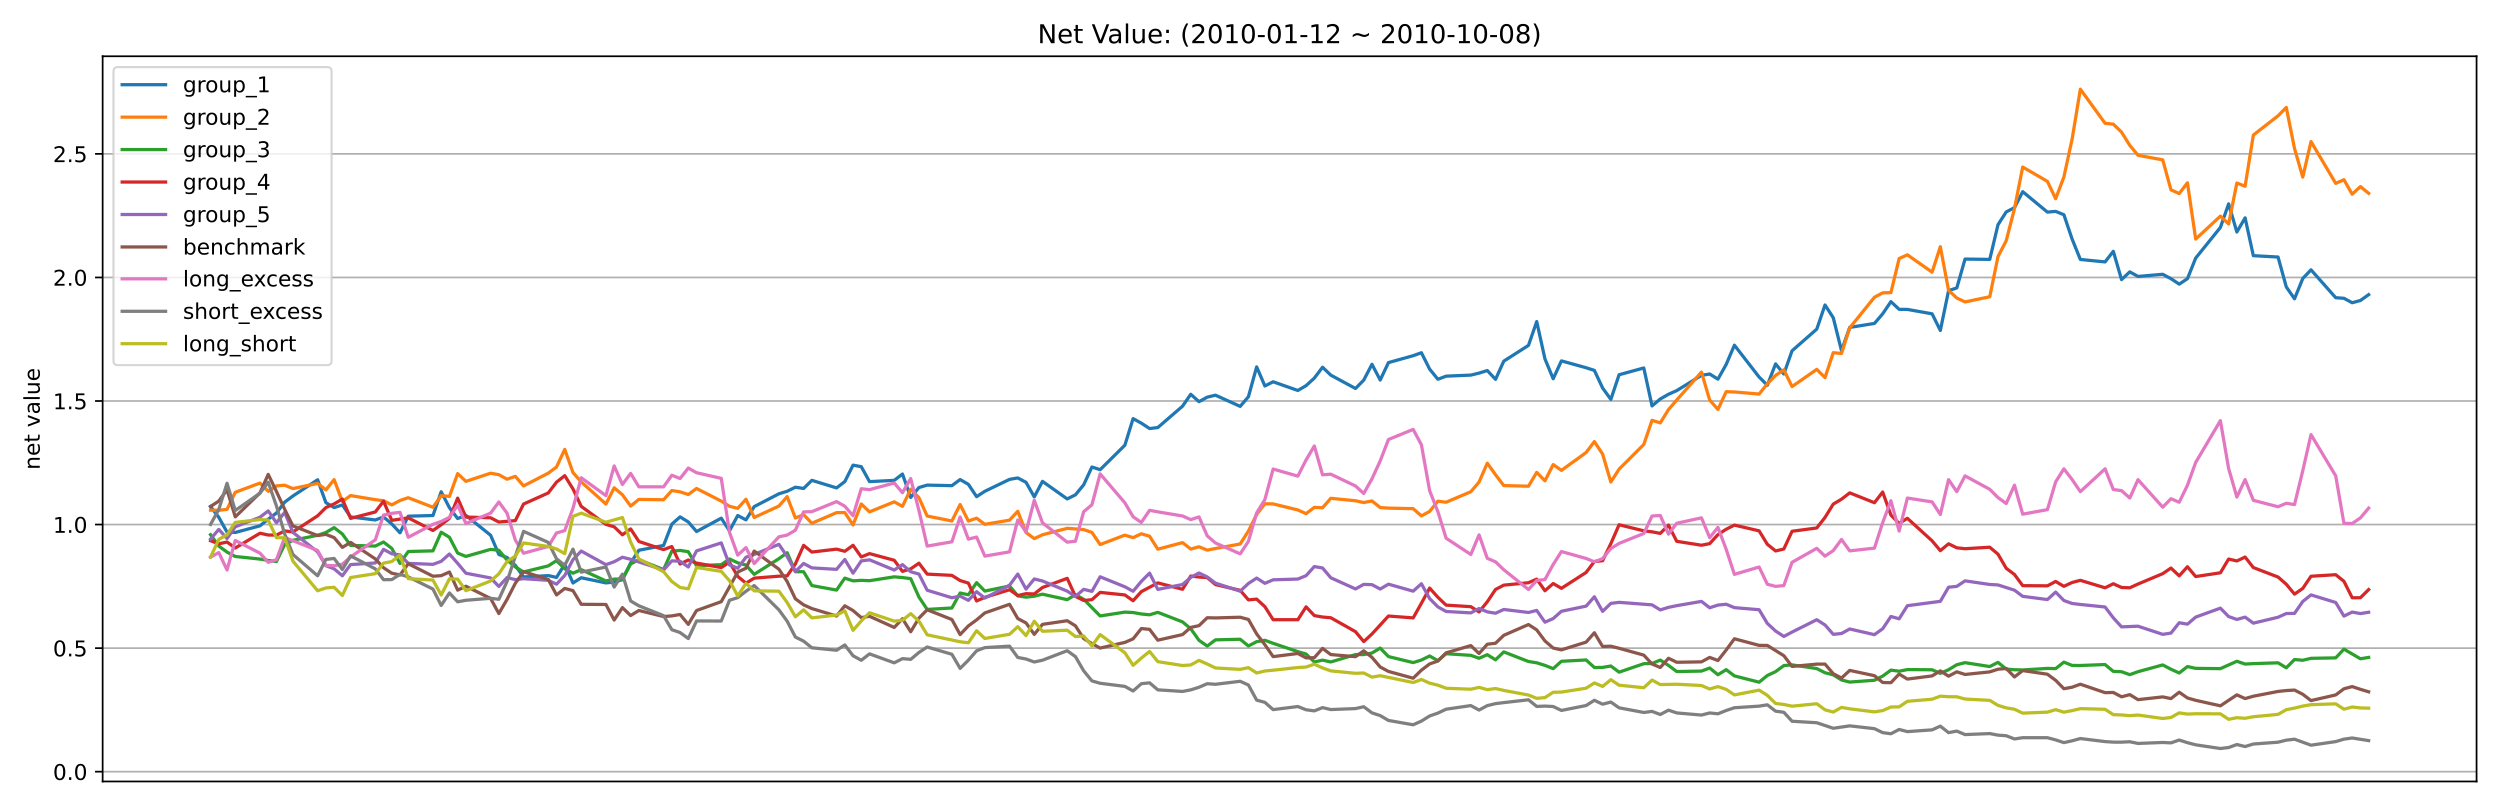 <?xml version="1.0" encoding="utf-8" standalone="no"?>
<!DOCTYPE svg PUBLIC "-//W3C//DTD SVG 1.1//EN"
  "http://www.w3.org/Graphics/SVG/1.1/DTD/svg11.dtd">
<!-- Created with matplotlib (https://matplotlib.org/) -->
<svg height="374.4pt" version="1.1" viewBox="0 0 1152 374.4" width="1152pt" xmlns="http://www.w3.org/2000/svg" xmlns:xlink="http://www.w3.org/1999/xlink">
 <defs>
  <style type="text/css">*{stroke-linecap:butt;stroke-linejoin:round;}</style>
 </defs>
 <g id="figure_1">
  <g id="patch_1">
   <path d="M 0 374.4 
L 1152 374.4 
L 1152 0 
L 0 0 
z
" style="fill:#ffffff;"/>
  </g>
  <g id="axes_1">
   <g id="patch_2">
    <path d="M 47.3 360.1 
L 1141.2 360.1 
L 1141.2 25.92 
L 47.3 25.92 
z
" style="fill:#ffffff;"/>
   </g>
   <g id="matplotlib.axis_1"/>
   <g id="matplotlib.axis_2">
    <g id="ytick_1">
     <g id="line2d_1">
      <path clip-path="url(#p9330bba699)" d="M 47.3 355.595 
L 1141.2 355.595 
" style="fill:none;stroke:#b0b0b0;stroke-linecap:square;stroke-width:0.8;"/>
     </g>
     <g id="line2d_2">
      <defs>
       <path d="M 0 0 
L -3.5 0 
" id="m2b6f036a94" style="stroke:#000000;stroke-width:0.8;"/>
      </defs>
      <g>
       <use style="stroke:#000000;stroke-width:0.8;" x="47.3" xlink:href="#m2b6f036a94" y="355.595"/>
      </g>
     </g>
     <g id="text_1">
      <!-- 0.0 -->
      <g transform="translate(24.397 359.394)scale(0.1 -0.1)">
       <defs>
        <path d="M 31.781 66.406 
Q 24.172 66.406 20.328 58.906 
Q 16.5 51.422 16.5 36.375 
Q 16.5 21.391 20.328 13.891 
Q 24.172 6.391 31.781 6.391 
Q 39.453 6.391 43.281 13.891 
Q 47.125 21.391 47.125 36.375 
Q 47.125 51.422 43.281 58.906 
Q 39.453 66.406 31.781 66.406 
z
M 31.781 74.219 
Q 44.047 74.219 50.516 64.516 
Q 56.984 54.828 56.984 36.375 
Q 56.984 17.969 50.516 8.266 
Q 44.047 -1.422 31.781 -1.422 
Q 19.531 -1.422 13.062 8.266 
Q 6.594 17.969 6.594 36.375 
Q 6.594 54.828 13.062 64.516 
Q 19.531 74.219 31.781 74.219 
z
" id="DejaVuSans-48"/>
        <path d="M 10.688 12.406 
L 21 12.406 
L 21 0 
L 10.688 0 
z
" id="DejaVuSans-46"/>
       </defs>
       <use xlink:href="#DejaVuSans-48"/>
       <use x="63.623" xlink:href="#DejaVuSans-46"/>
       <use x="95.41" xlink:href="#DejaVuSans-48"/>
      </g>
     </g>
    </g>
    <g id="ytick_2">
     <g id="line2d_3">
      <path clip-path="url(#p9330bba699)" d="M 47.3 298.657 
L 1141.2 298.657 
" style="fill:none;stroke:#b0b0b0;stroke-linecap:square;stroke-width:0.8;"/>
     </g>
     <g id="line2d_4">
      <g>
       <use style="stroke:#000000;stroke-width:0.8;" x="47.3" xlink:href="#m2b6f036a94" y="298.657"/>
      </g>
     </g>
     <g id="text_2">
      <!-- 0.5 -->
      <g transform="translate(24.397 302.456)scale(0.1 -0.1)">
       <defs>
        <path d="M 10.797 72.906 
L 49.516 72.906 
L 49.516 64.594 
L 19.828 64.594 
L 19.828 46.734 
Q 21.969 47.469 24.109 47.828 
Q 26.266 48.188 28.422 48.188 
Q 40.625 48.188 47.75 41.5 
Q 54.891 34.812 54.891 23.391 
Q 54.891 11.625 47.562 5.094 
Q 40.234 -1.422 26.906 -1.422 
Q 22.312 -1.422 17.547 -0.641 
Q 12.797 0.141 7.719 1.703 
L 7.719 11.625 
Q 12.109 9.234 16.797 8.062 
Q 21.484 6.891 26.703 6.891 
Q 35.156 6.891 40.078 11.328 
Q 45.016 15.766 45.016 23.391 
Q 45.016 31 40.078 35.438 
Q 35.156 39.891 26.703 39.891 
Q 22.75 39.891 18.812 39.016 
Q 14.891 38.141 10.797 36.281 
z
" id="DejaVuSans-53"/>
       </defs>
       <use xlink:href="#DejaVuSans-48"/>
       <use x="63.623" xlink:href="#DejaVuSans-46"/>
       <use x="95.41" xlink:href="#DejaVuSans-53"/>
      </g>
     </g>
    </g>
    <g id="ytick_3">
     <g id="line2d_5">
      <path clip-path="url(#p9330bba699)" d="M 47.3 241.719 
L 1141.2 241.719 
" style="fill:none;stroke:#b0b0b0;stroke-linecap:square;stroke-width:0.8;"/>
     </g>
     <g id="line2d_6">
      <g>
       <use style="stroke:#000000;stroke-width:0.8;" x="47.3" xlink:href="#m2b6f036a94" y="241.719"/>
      </g>
     </g>
     <g id="text_3">
      <!-- 1.0 -->
      <g transform="translate(24.397 245.519)scale(0.1 -0.1)">
       <defs>
        <path d="M 12.406 8.297 
L 28.516 8.297 
L 28.516 63.922 
L 10.984 60.406 
L 10.984 69.391 
L 28.422 72.906 
L 38.281 72.906 
L 38.281 8.297 
L 54.391 8.297 
L 54.391 0 
L 12.406 0 
z
" id="DejaVuSans-49"/>
       </defs>
       <use xlink:href="#DejaVuSans-49"/>
       <use x="63.623" xlink:href="#DejaVuSans-46"/>
       <use x="95.41" xlink:href="#DejaVuSans-48"/>
      </g>
     </g>
    </g>
    <g id="ytick_4">
     <g id="line2d_7">
      <path clip-path="url(#p9330bba699)" d="M 47.3 184.782 
L 1141.2 184.782 
" style="fill:none;stroke:#b0b0b0;stroke-linecap:square;stroke-width:0.8;"/>
     </g>
     <g id="line2d_8">
      <g>
       <use style="stroke:#000000;stroke-width:0.8;" x="47.3" xlink:href="#m2b6f036a94" y="184.782"/>
      </g>
     </g>
     <g id="text_4">
      <!-- 1.5 -->
      <g transform="translate(24.397 188.581)scale(0.1 -0.1)">
       <use xlink:href="#DejaVuSans-49"/>
       <use x="63.623" xlink:href="#DejaVuSans-46"/>
       <use x="95.41" xlink:href="#DejaVuSans-53"/>
      </g>
     </g>
    </g>
    <g id="ytick_5">
     <g id="line2d_9">
      <path clip-path="url(#p9330bba699)" d="M 47.3 127.844 
L 1141.2 127.844 
" style="fill:none;stroke:#b0b0b0;stroke-linecap:square;stroke-width:0.8;"/>
     </g>
     <g id="line2d_10">
      <g>
       <use style="stroke:#000000;stroke-width:0.8;" x="47.3" xlink:href="#m2b6f036a94" y="127.844"/>
      </g>
     </g>
     <g id="text_5">
      <!-- 2.0 -->
      <g transform="translate(24.397 131.643)scale(0.1 -0.1)">
       <defs>
        <path d="M 19.188 8.297 
L 53.609 8.297 
L 53.609 0 
L 7.328 0 
L 7.328 8.297 
Q 12.938 14.109 22.625 23.891 
Q 32.328 33.688 34.812 36.531 
Q 39.547 41.844 41.422 45.531 
Q 43.312 49.219 43.312 52.781 
Q 43.312 58.594 39.234 62.25 
Q 35.156 65.922 28.609 65.922 
Q 23.969 65.922 18.812 64.312 
Q 13.672 62.703 7.812 59.422 
L 7.812 69.391 
Q 13.766 71.781 18.938 73 
Q 24.125 74.219 28.422 74.219 
Q 39.75 74.219 46.484 68.547 
Q 53.219 62.891 53.219 53.422 
Q 53.219 48.922 51.531 44.891 
Q 49.859 40.875 45.406 35.406 
Q 44.188 33.984 37.641 27.219 
Q 31.109 20.453 19.188 8.297 
z
" id="DejaVuSans-50"/>
       </defs>
       <use xlink:href="#DejaVuSans-50"/>
       <use x="63.623" xlink:href="#DejaVuSans-46"/>
       <use x="95.41" xlink:href="#DejaVuSans-48"/>
      </g>
     </g>
    </g>
    <g id="ytick_6">
     <g id="line2d_11">
      <path clip-path="url(#p9330bba699)" d="M 47.3 70.906 
L 1141.2 70.906 
" style="fill:none;stroke:#b0b0b0;stroke-linecap:square;stroke-width:0.8;"/>
     </g>
     <g id="line2d_12">
      <g>
       <use style="stroke:#000000;stroke-width:0.8;" x="47.3" xlink:href="#m2b6f036a94" y="70.906"/>
      </g>
     </g>
     <g id="text_6">
      <!-- 2.5 -->
      <g transform="translate(24.397 74.705)scale(0.1 -0.1)">
       <use xlink:href="#DejaVuSans-50"/>
       <use x="63.623" xlink:href="#DejaVuSans-46"/>
       <use x="95.41" xlink:href="#DejaVuSans-53"/>
      </g>
     </g>
    </g>
    <g id="text_7">
     <!-- net value -->
     <g transform="translate(18.317 216.462)rotate(-90)scale(0.1 -0.1)">
      <defs>
       <path d="M 54.891 33.016 
L 54.891 0 
L 45.906 0 
L 45.906 32.719 
Q 45.906 40.484 42.875 44.328 
Q 39.844 48.188 33.797 48.188 
Q 26.516 48.188 22.312 43.547 
Q 18.109 38.922 18.109 30.906 
L 18.109 0 
L 9.078 0 
L 9.078 54.688 
L 18.109 54.688 
L 18.109 46.188 
Q 21.344 51.125 25.703 53.562 
Q 30.078 56 35.797 56 
Q 45.219 56 50.047 50.172 
Q 54.891 44.344 54.891 33.016 
z
" id="DejaVuSans-110"/>
       <path d="M 56.203 29.594 
L 56.203 25.203 
L 14.891 25.203 
Q 15.484 15.922 20.484 11.062 
Q 25.484 6.203 34.422 6.203 
Q 39.594 6.203 44.453 7.469 
Q 49.312 8.734 54.109 11.281 
L 54.109 2.781 
Q 49.266 0.734 44.188 -0.344 
Q 39.109 -1.422 33.891 -1.422 
Q 20.797 -1.422 13.156 6.188 
Q 5.516 13.812 5.516 26.812 
Q 5.516 40.234 12.766 48.109 
Q 20.016 56 32.328 56 
Q 43.359 56 49.781 48.891 
Q 56.203 41.797 56.203 29.594 
z
M 47.219 32.234 
Q 47.125 39.594 43.094 43.984 
Q 39.062 48.391 32.422 48.391 
Q 24.906 48.391 20.391 44.141 
Q 15.875 39.891 15.188 32.172 
z
" id="DejaVuSans-101"/>
       <path d="M 18.312 70.219 
L 18.312 54.688 
L 36.812 54.688 
L 36.812 47.703 
L 18.312 47.703 
L 18.312 18.016 
Q 18.312 11.328 20.141 9.422 
Q 21.969 7.516 27.594 7.516 
L 36.812 7.516 
L 36.812 0 
L 27.594 0 
Q 17.188 0 13.234 3.875 
Q 9.281 7.766 9.281 18.016 
L 9.281 47.703 
L 2.688 47.703 
L 2.688 54.688 
L 9.281 54.688 
L 9.281 70.219 
z
" id="DejaVuSans-116"/>
       <path id="DejaVuSans-32"/>
       <path d="M 2.984 54.688 
L 12.5 54.688 
L 29.594 8.797 
L 46.688 54.688 
L 56.203 54.688 
L 35.688 0 
L 23.484 0 
z
" id="DejaVuSans-118"/>
       <path d="M 34.281 27.484 
Q 23.391 27.484 19.188 25 
Q 14.984 22.516 14.984 16.5 
Q 14.984 11.719 18.141 8.906 
Q 21.297 6.109 26.703 6.109 
Q 34.188 6.109 38.703 11.406 
Q 43.219 16.703 43.219 25.484 
L 43.219 27.484 
z
M 52.203 31.203 
L 52.203 0 
L 43.219 0 
L 43.219 8.297 
Q 40.141 3.328 35.547 0.953 
Q 30.953 -1.422 24.312 -1.422 
Q 15.922 -1.422 10.953 3.297 
Q 6 8.016 6 15.922 
Q 6 25.141 12.172 29.828 
Q 18.359 34.516 30.609 34.516 
L 43.219 34.516 
L 43.219 35.406 
Q 43.219 41.609 39.141 45 
Q 35.062 48.391 27.688 48.391 
Q 23 48.391 18.547 47.266 
Q 14.109 46.141 10.016 43.891 
L 10.016 52.203 
Q 14.938 54.109 19.578 55.047 
Q 24.219 56 28.609 56 
Q 40.484 56 46.344 49.844 
Q 52.203 43.703 52.203 31.203 
z
" id="DejaVuSans-97"/>
       <path d="M 9.422 75.984 
L 18.406 75.984 
L 18.406 0 
L 9.422 0 
z
" id="DejaVuSans-108"/>
       <path d="M 8.5 21.578 
L 8.5 54.688 
L 17.484 54.688 
L 17.484 21.922 
Q 17.484 14.156 20.5 10.266 
Q 23.531 6.391 29.594 6.391 
Q 36.859 6.391 41.078 11.031 
Q 45.312 15.672 45.312 23.688 
L 45.312 54.688 
L 54.297 54.688 
L 54.297 0 
L 45.312 0 
L 45.312 8.406 
Q 42.047 3.422 37.719 1 
Q 33.406 -1.422 27.688 -1.422 
Q 18.266 -1.422 13.375 4.438 
Q 8.5 10.297 8.5 21.578 
z
M 31.109 56 
z
" id="DejaVuSans-117"/>
      </defs>
      <use xlink:href="#DejaVuSans-110"/>
      <use x="63.379" xlink:href="#DejaVuSans-101"/>
      <use x="124.902" xlink:href="#DejaVuSans-116"/>
      <use x="164.111" xlink:href="#DejaVuSans-32"/>
      <use x="195.898" xlink:href="#DejaVuSans-118"/>
      <use x="255.078" xlink:href="#DejaVuSans-97"/>
      <use x="316.357" xlink:href="#DejaVuSans-108"/>
      <use x="344.141" xlink:href="#DejaVuSans-117"/>
      <use x="407.52" xlink:href="#DejaVuSans-101"/>
     </g>
    </g>
   </g>
   <g id="line2d_13">
    <path clip-path="url(#p9330bba699)" d="M 97.023 233.439 
L 100.818 238.372 
L 104.614 245.188 
L 108.41 245.365 
L 119.796 242.298 
L 123.592 239.249 
L 127.388 236.385 
L 131.183 231.393 
L 134.979 228.549 
L 146.366 221.073 
L 150.162 231.619 
L 153.957 233.886 
L 157.753 232.671 
L 161.548 238.196 
L 172.935 239.605 
L 176.731 238.223 
L 180.527 241.424 
L 184.322 245.513 
L 188.118 237.857 
L 199.505 237.552 
L 203.3 226.629 
L 207.096 233.933 
L 210.892 238.95 
L 214.687 237.499 
L 226.074 246.634 
L 229.87 255.488 
L 233.665 256.922 
L 237.461 260.54 
L 241.257 265.854 
L 252.643 265.233 
L 256.439 266.065 
L 260.235 259.998 
L 264.03 268.645 
L 267.826 266.225 
L 279.213 268.603 
L 283.009 268.202 
L 286.804 267.147 
L 290.6 259.403 
L 294.395 253.559 
L 305.782 251.332 
L 309.578 241.538 
L 313.374 238.183 
L 317.169 240.519 
L 320.965 244.925 
L 332.352 238.778 
L 336.147 244.601 
L 339.943 237.549 
L 343.739 239.556 
L 347.534 233.449 
L 358.921 227.546 
L 362.717 226.375 
L 366.512 224.504 
L 370.308 225.078 
L 374.104 221.343 
L 385.49 224.825 
L 389.286 221.919 
L 393.082 214.347 
L 396.877 215.051 
L 400.673 221.928 
L 412.06 221.353 
L 415.855 218.431 
L 419.651 229.223 
L 423.447 224.659 
L 427.242 223.537 
L 438.629 223.786 
L 442.425 220.979 
L 446.221 223.169 
L 450.016 228.865 
L 453.812 226.383 
L 465.199 220.896 
L 468.994 220.236 
L 472.79 222.248 
L 476.586 228.951 
L 480.381 221.814 
L 491.768 229.902 
L 495.564 228.016 
L 499.359 223.396 
L 503.155 215.195 
L 506.951 216.431 
L 518.337 205.149 
L 522.133 192.905 
L 525.929 194.994 
L 529.724 197.478 
L 533.52 197.015 
L 544.907 187.17 
L 548.702 181.686 
L 552.498 185.091 
L 556.294 183.014 
L 560.089 182.098 
L 571.476 187.257 
L 575.272 182.807 
L 579.067 169.067 
L 582.863 177.859 
L 586.659 175.923 
L 598.046 179.93 
L 601.841 177.7 
L 605.637 174.246 
L 609.433 169.218 
L 613.228 172.859 
L 624.615 179.012 
L 628.411 175.154 
L 632.206 167.867 
L 636.002 175.118 
L 639.798 167.088 
L 651.184 163.901 
L 654.98 162.541 
L 658.776 170.082 
L 662.571 174.761 
L 666.367 173.337 
L 677.754 172.845 
L 681.549 171.93 
L 685.345 170.746 
L 689.141 174.806 
L 692.936 166.42 
L 704.323 159.153 
L 708.119 148.181 
L 711.914 165.395 
L 715.71 174.526 
L 719.506 166.297 
L 730.893 169.458 
L 734.688 170.679 
L 738.484 178.795 
L 742.279 184.044 
L 746.075 172.686 
L 757.462 169.559 
L 761.258 187.047 
L 765.053 183.849 
L 768.849 181.679 
L 772.645 179.984 
L 784.031 172.967 
L 787.827 172.341 
L 791.623 174.709 
L 795.418 167.946 
L 799.214 159.063 
L 810.601 173.737 
L 814.396 177.501 
L 818.192 167.678 
L 821.988 172.334 
L 825.783 161.637 
L 837.17 151.658 
L 840.966 140.538 
L 844.761 146.395 
L 848.557 161.566 
L 852.353 150.867 
L 863.74 149.041 
L 867.535 144.614 
L 871.331 138.99 
L 875.126 142.539 
L 878.922 142.579 
L 890.309 144.606 
L 894.105 152.278 
L 897.9 133.944 
L 901.696 132.667 
L 905.491 119.381 
L 916.878 119.527 
L 920.674 103.551 
L 924.47 97.648 
L 928.265 95.692 
L 932.061 88.327 
L 943.448 97.734 
L 947.243 97.411 
L 951.039 98.945 
L 954.835 110.192 
L 958.63 119.561 
L 970.017 120.686 
L 973.813 115.81 
L 977.608 128.836 
L 981.404 125.272 
L 985.2 127.383 
L 996.587 126.391 
L 1000.382 128.415 
L 1004.178 130.938 
L 1007.973 128.412 
L 1011.769 118.931 
L 1023.156 104.806 
L 1026.952 93.943 
L 1030.747 106.917 
L 1034.543 100.378 
L 1038.338 117.81 
L 1049.725 118.439 
L 1053.521 132.209 
L 1057.317 137.679 
L 1061.112 128.342 
L 1064.908 124.333 
L 1076.295 137.18 
L 1080.09 137.453 
L 1083.886 139.502 
L 1087.682 138.465 
L 1091.477 135.774 
L 1091.477 135.774 
" style="fill:none;stroke:#1f77b4;stroke-linecap:square;stroke-width:1.5;"/>
   </g>
   <g id="line2d_14">
    <path clip-path="url(#p9330bba699)" d="M 97.023 235.09 
L 100.818 235.133 
L 104.614 234.712 
L 108.41 226.839 
L 119.796 222.613 
L 123.592 226.406 
L 127.388 223.904 
L 131.183 223.581 
L 134.979 225.143 
L 146.366 222.749 
L 150.162 225.72 
L 153.957 221.021 
L 157.753 231.086 
L 161.548 228.361 
L 172.935 230.247 
L 176.731 230.732 
L 180.527 232.654 
L 184.322 230.625 
L 188.118 229.344 
L 199.505 233.758 
L 203.3 228.412 
L 207.096 228.737 
L 210.892 218.239 
L 214.687 221.812 
L 226.074 218.051 
L 229.87 218.743 
L 233.665 220.825 
L 237.461 219.497 
L 241.257 223.919 
L 252.643 218.022 
L 256.439 215.207 
L 260.235 207.078 
L 264.03 217.754 
L 267.826 222.06 
L 279.213 232.252 
L 283.009 224.782 
L 286.804 227.972 
L 290.6 233.195 
L 294.395 230.121 
L 305.782 230.29 
L 309.578 226.025 
L 313.374 226.64 
L 317.169 227.867 
L 320.965 225.088 
L 332.352 230.917 
L 336.147 233.292 
L 339.943 234.244 
L 343.739 230.053 
L 347.534 238.464 
L 358.921 233.208 
L 362.717 228.843 
L 366.512 238.681 
L 370.308 237.147 
L 374.104 241.118 
L 385.49 236.23 
L 389.286 236.187 
L 393.082 241.875 
L 396.877 232.239 
L 400.673 235.861 
L 412.06 231.25 
L 415.855 233.31 
L 419.651 225.394 
L 423.447 229.334 
L 427.242 237.783 
L 438.629 240.07 
L 442.425 232.487 
L 446.221 240.098 
L 450.016 238.779 
L 453.812 241.608 
L 465.199 239.686 
L 468.994 235.6 
L 472.79 245.375 
L 476.586 248.192 
L 480.381 246.422 
L 491.768 243.45 
L 499.359 244.039 
L 503.155 245.345 
L 506.951 250.936 
L 518.337 246.59 
L 522.133 247.739 
L 525.929 245.973 
L 529.724 247.089 
L 533.52 253.063 
L 544.907 250.038 
L 548.702 253.002 
L 552.498 251.949 
L 556.294 253.499 
L 560.089 252.742 
L 571.476 250.67 
L 575.272 244.704 
L 579.067 237.041 
L 582.863 232.134 
L 586.659 232.206 
L 598.046 234.992 
L 601.841 236.692 
L 605.637 233.799 
L 609.433 233.987 
L 613.228 229.619 
L 624.615 230.752 
L 628.411 231.568 
L 632.206 230.826 
L 636.002 233.892 
L 639.798 234.146 
L 651.184 234.388 
L 654.98 237.726 
L 658.776 235.667 
L 662.571 230.945 
L 666.367 231.426 
L 677.754 226.593 
L 681.549 222.138 
L 685.345 213.448 
L 689.141 218.758 
L 692.936 223.751 
L 704.323 224.049 
L 708.119 217.669 
L 711.914 221.559 
L 715.71 214.083 
L 719.506 216.757 
L 730.893 208.515 
L 734.688 203.483 
L 738.484 209.242 
L 742.279 222.102 
L 746.075 216.188 
L 757.462 204.811 
L 761.258 193.68 
L 765.053 194.853 
L 768.849 188.735 
L 772.645 184.322 
L 784.031 171.474 
L 787.827 184.333 
L 791.623 188.667 
L 795.418 180.495 
L 799.214 180.618 
L 810.601 181.579 
L 814.396 176.871 
L 818.192 172.985 
L 821.988 170.406 
L 825.783 178.136 
L 837.17 170.204 
L 840.966 174.017 
L 844.761 162.516 
L 848.557 162.892 
L 852.353 151.084 
L 863.74 136.987 
L 867.535 134.954 
L 871.331 134.83 
L 875.126 119.143 
L 878.922 117.419 
L 890.309 125.42 
L 894.105 113.666 
L 897.9 133.79 
L 901.696 137.325 
L 905.491 139.129 
L 916.878 136.733 
L 920.674 118.237 
L 924.47 110.918 
L 928.265 96.155 
L 932.061 76.977 
L 943.448 83.588 
L 947.243 91.582 
L 951.039 81.572 
L 954.835 64.075 
L 958.63 41.11 
L 970.017 56.814 
L 973.813 57.214 
L 977.608 60.9 
L 981.404 66.984 
L 985.2 71.562 
L 996.587 73.663 
L 1000.382 87.482 
L 1004.178 89.198 
L 1007.973 84.231 
L 1011.769 110.161 
L 1023.156 99.594 
L 1026.952 103.212 
L 1030.747 84.338 
L 1034.543 85.832 
L 1038.338 62.239 
L 1049.725 53.364 
L 1053.521 49.509 
L 1057.317 68.444 
L 1061.112 81.607 
L 1064.908 65.245 
L 1076.295 84.493 
L 1080.09 82.816 
L 1083.886 89.497 
L 1087.682 85.972 
L 1091.477 89.089 
L 1091.477 89.089 
" style="fill:none;stroke:#ff7f0e;stroke-linecap:square;stroke-width:1.5;"/>
   </g>
   <g id="line2d_15">
    <path clip-path="url(#p9330bba699)" d="M 97.023 246.396 
L 100.818 251.634 
L 104.614 254.402 
L 108.41 256.419 
L 119.796 257.622 
L 123.592 258.252 
L 127.388 258.744 
L 131.183 250.877 
L 134.979 248.959 
L 146.366 246.658 
L 150.162 245.375 
L 153.957 243.133 
L 157.753 246.052 
L 161.548 251.324 
L 172.935 251.618 
L 176.731 249.768 
L 180.527 252.689 
L 184.322 259.632 
L 188.118 254.137 
L 199.505 253.834 
L 203.3 245.235 
L 207.096 247.59 
L 210.892 254.858 
L 214.687 256.397 
L 226.074 253.144 
L 229.87 253.583 
L 233.665 258.079 
L 237.461 261.249 
L 241.257 263.551 
L 252.643 260.762 
L 256.439 258.334 
L 260.235 262.099 
L 264.03 264.137 
L 267.826 262.493 
L 279.213 267.699 
L 283.009 266.851 
L 286.804 266.847 
L 290.6 259.862 
L 294.395 257.964 
L 305.782 262.433 
L 309.578 253.971 
L 313.374 253.625 
L 317.169 254.228 
L 320.965 260.695 
L 332.352 260.199 
L 336.147 257.579 
L 339.943 259.337 
L 343.739 260.387 
L 347.534 264.662 
L 358.921 257.433 
L 362.717 254.705 
L 366.512 263.427 
L 370.308 263.458 
L 374.104 269.819 
L 385.49 271.912 
L 389.286 266.402 
L 393.082 267.66 
L 396.877 267.421 
L 400.673 267.583 
L 412.06 265.807 
L 415.855 266.135 
L 419.651 266.642 
L 423.447 275.107 
L 427.242 280.818 
L 438.629 280.16 
L 442.425 273.263 
L 446.221 274.077 
L 450.016 268.485 
L 453.812 272.367 
L 465.199 270.028 
L 468.994 274.582 
L 472.79 275.179 
L 476.586 274.735 
L 480.381 273.801 
L 491.768 276.324 
L 495.564 274.034 
L 499.359 276.149 
L 506.951 283.83 
L 518.337 282.064 
L 522.133 282.256 
L 525.929 282.925 
L 529.724 283.301 
L 533.52 282.16 
L 544.907 286.572 
L 548.702 289.738 
L 552.498 295.061 
L 556.294 297.71 
L 560.089 294.847 
L 571.476 294.566 
L 575.272 297.67 
L 579.067 295.679 
L 582.863 295.04 
L 586.659 296.44 
L 598.046 300.278 
L 601.841 301.387 
L 605.637 305.033 
L 609.433 304.197 
L 613.228 305.024 
L 624.615 301.634 
L 628.411 301.636 
L 632.206 300.904 
L 636.002 298.64 
L 639.798 302.547 
L 651.184 305.324 
L 654.98 304.141 
L 658.776 302.274 
L 662.571 304.439 
L 666.367 301.231 
L 677.754 301.983 
L 681.549 303.325 
L 685.345 301.68 
L 689.141 304.038 
L 692.936 300.402 
L 704.323 304.821 
L 708.119 305.416 
L 711.914 306.607 
L 715.71 308.116 
L 719.506 304.713 
L 730.893 304.116 
L 734.688 307.586 
L 738.484 307.54 
L 742.279 306.89 
L 746.075 309.732 
L 757.462 305.835 
L 761.258 305.741 
L 765.053 304.168 
L 768.849 306.628 
L 772.645 309.444 
L 784.031 309.235 
L 787.827 307.828 
L 791.623 310.924 
L 795.418 308.582 
L 799.214 311.447 
L 810.601 314.351 
L 814.396 311.272 
L 818.192 309.485 
L 821.988 306.696 
L 825.783 306.378 
L 837.17 308.075 
L 840.966 310.016 
L 844.761 310.949 
L 848.557 313.329 
L 852.353 314.299 
L 863.74 313.461 
L 867.535 311.55 
L 871.331 308.798 
L 875.126 309.31 
L 878.922 308.54 
L 890.309 308.631 
L 894.105 310.283 
L 897.9 308.599 
L 901.696 306.306 
L 905.491 305.356 
L 916.878 307.148 
L 920.674 305.216 
L 924.47 308.308 
L 928.265 308.611 
L 932.061 308.715 
L 943.448 308.004 
L 947.243 308.101 
L 951.039 305.098 
L 954.835 306.636 
L 958.63 306.655 
L 970.017 306.221 
L 973.813 309.377 
L 977.608 309.53 
L 981.404 310.886 
L 985.2 309.509 
L 996.587 306.4 
L 1000.382 308.386 
L 1004.178 310.109 
L 1007.973 307.144 
L 1011.769 307.978 
L 1023.156 308.113 
L 1030.747 304.713 
L 1034.543 305.998 
L 1038.338 305.799 
L 1049.725 305.426 
L 1053.521 307.726 
L 1057.317 303.911 
L 1061.112 304.244 
L 1064.908 303.355 
L 1076.295 303.148 
L 1080.09 299.121 
L 1087.682 303.563 
L 1091.477 302.939 
L 1091.477 302.939 
" style="fill:none;stroke:#2ca02c;stroke-linecap:square;stroke-width:1.5;"/>
   </g>
   <g id="line2d_16">
    <path clip-path="url(#p9330bba699)" d="M 97.023 249.154 
L 100.818 250.6 
L 104.614 249.763 
L 108.41 252.515 
L 119.796 245.71 
L 123.592 246.53 
L 127.388 246.56 
L 131.183 244.65 
L 134.979 245.122 
L 146.366 237.688 
L 150.162 233.893 
L 153.957 232.198 
L 157.753 229.959 
L 161.548 238.876 
L 172.935 235.915 
L 176.731 230.948 
L 180.527 239.772 
L 188.118 238.627 
L 199.505 244.451 
L 203.3 241.796 
L 207.096 238.842 
L 210.892 229.533 
L 214.687 238.268 
L 226.074 238.591 
L 229.87 240.552 
L 237.461 239.888 
L 241.257 232.259 
L 252.643 227.151 
L 256.439 222.167 
L 260.235 219.184 
L 264.03 225.302 
L 267.826 233.332 
L 279.213 241.63 
L 283.009 242.759 
L 286.804 246.424 
L 290.6 243.731 
L 294.395 249.514 
L 305.782 253.262 
L 309.578 251.852 
L 313.374 259.891 
L 317.169 258.056 
L 320.965 259.466 
L 332.352 261.532 
L 336.147 259.05 
L 339.943 265.591 
L 343.739 268.729 
L 347.534 266.411 
L 358.921 265.504 
L 362.717 265.36 
L 366.512 259.851 
L 370.308 251.299 
L 374.104 254.388 
L 385.49 253.044 
L 389.286 254.03 
L 393.082 251.272 
L 396.877 256.646 
L 400.673 255.103 
L 412.06 258.168 
L 415.855 263.289 
L 419.651 262.127 
L 423.447 259.514 
L 427.242 264.542 
L 438.629 265.129 
L 442.425 267.521 
L 446.221 268.687 
L 450.016 276.928 
L 453.812 275.262 
L 465.199 271.756 
L 468.994 274.422 
L 472.79 273.564 
L 476.586 273.701 
L 480.381 270.716 
L 491.768 266.505 
L 495.564 274.83 
L 499.359 276.693 
L 503.155 276.341 
L 506.951 272.972 
L 518.337 274.152 
L 522.133 276.82 
L 525.929 272.619 
L 533.52 268.601 
L 544.907 271.533 
L 548.702 265.444 
L 552.498 265.896 
L 556.294 266.151 
L 560.089 269.367 
L 571.476 272.023 
L 575.272 276.424 
L 579.067 276.068 
L 582.863 279.558 
L 586.659 285.562 
L 598.046 285.56 
L 601.841 279.63 
L 605.637 283.653 
L 609.433 284.331 
L 613.228 284.66 
L 624.615 291.082 
L 628.411 295.635 
L 632.206 292.127 
L 639.798 283.866 
L 651.184 284.728 
L 654.98 277.991 
L 658.776 270.977 
L 662.571 275.217 
L 666.367 278.841 
L 677.754 279.555 
L 681.549 281.971 
L 685.345 277.295 
L 689.141 271.621 
L 692.936 269.637 
L 704.323 268.523 
L 708.119 266.856 
L 711.914 272.219 
L 715.71 268.888 
L 719.506 271.103 
L 730.893 263.778 
L 734.688 258.742 
L 738.484 258.382 
L 742.279 250.496 
L 746.075 241.809 
L 757.462 244.605 
L 761.258 245.068 
L 765.053 245.782 
L 768.849 241.974 
L 772.645 249.442 
L 784.031 251.241 
L 787.827 250.504 
L 791.623 246.349 
L 795.418 243.876 
L 799.214 241.962 
L 810.601 244.617 
L 814.396 250.821 
L 818.192 253.873 
L 821.988 252.984 
L 825.783 244.805 
L 837.17 243.284 
L 840.966 238.436 
L 844.761 232.292 
L 848.557 230.036 
L 852.353 227.111 
L 863.74 231.649 
L 867.535 226.734 
L 871.331 237.341 
L 875.126 241.205 
L 878.922 238.838 
L 890.309 249.217 
L 894.105 253.735 
L 897.9 250.588 
L 901.696 252.432 
L 905.491 252.852 
L 916.878 252.158 
L 920.674 255.36 
L 924.47 261.878 
L 928.265 264.721 
L 932.061 269.873 
L 943.448 269.951 
L 947.243 267.94 
L 951.039 270.188 
L 954.835 268.413 
L 958.63 267.414 
L 970.017 270.86 
L 973.813 268.997 
L 977.608 270.705 
L 981.404 270.856 
L 985.2 269.122 
L 996.587 264.34 
L 1000.382 261.754 
L 1004.178 265.359 
L 1007.973 261.159 
L 1011.769 265.672 
L 1023.156 263.941 
L 1026.952 257.601 
L 1030.747 258.496 
L 1034.543 256.694 
L 1038.338 261.527 
L 1049.725 265.899 
L 1053.521 269.213 
L 1057.317 273.779 
L 1061.112 271.152 
L 1064.908 265.538 
L 1076.295 264.823 
L 1080.09 267.869 
L 1083.886 275.441 
L 1087.682 275.434 
L 1091.477 271.681 
L 1091.477 271.681 
" style="fill:none;stroke:#d62728;stroke-linecap:square;stroke-width:1.5;"/>
   </g>
   <g id="line2d_17">
    <path clip-path="url(#p9330bba699)" d="M 97.023 248.398 
L 100.818 243.94 
L 104.614 248.168 
L 108.41 242.75 
L 119.796 238.327 
L 123.592 235.435 
L 127.388 240.872 
L 131.183 236.11 
L 134.979 245.312 
L 146.366 254.318 
L 150.162 260.681 
L 153.957 262.094 
L 157.753 265.331 
L 161.548 260.165 
L 172.935 259.417 
L 176.731 253.148 
L 180.527 255.173 
L 184.322 255.685 
L 188.118 259.59 
L 199.505 260.054 
L 203.3 258.665 
L 207.096 255.286 
L 210.892 259.588 
L 214.687 264.137 
L 226.074 266.317 
L 229.87 270.233 
L 233.665 266.134 
L 237.461 267.098 
L 241.257 266.657 
L 252.643 267.408 
L 256.439 269.203 
L 260.235 265.155 
L 264.03 257.864 
L 267.826 253.929 
L 279.213 260.202 
L 283.009 258.85 
L 286.804 256.79 
L 290.6 257.725 
L 305.782 262.614 
L 309.578 258.44 
L 313.374 258.619 
L 317.169 261.262 
L 320.965 253.855 
L 332.352 250.167 
L 336.147 260.306 
L 339.943 261.852 
L 343.739 256.762 
L 347.534 255.472 
L 358.921 250.829 
L 362.717 256.428 
L 366.512 263.393 
L 370.308 259.642 
L 374.104 261.68 
L 385.49 262.351 
L 389.286 257.809 
L 393.082 264.111 
L 396.877 258.47 
L 400.673 257.96 
L 412.06 262.675 
L 415.855 260.174 
L 419.651 263.461 
L 423.447 264.528 
L 427.242 271.977 
L 438.629 275.436 
L 442.425 274.698 
L 446.221 276.635 
L 450.016 272.651 
L 453.812 275.591 
L 465.199 269.675 
L 468.994 264.529 
L 472.79 271.445 
L 476.586 266.793 
L 480.381 267.721 
L 491.768 272.379 
L 495.564 274.849 
L 499.359 271.568 
L 503.155 272.498 
L 506.951 265.786 
L 518.337 270.39 
L 522.133 272.459 
L 525.929 267.885 
L 529.724 264.099 
L 533.52 271.596 
L 544.907 269.347 
L 548.702 266.075 
L 552.498 264.027 
L 556.294 265.871 
L 560.089 268.691 
L 571.476 272.424 
L 575.272 268.849 
L 579.067 266.386 
L 582.863 268.79 
L 586.659 267.172 
L 598.046 266.827 
L 601.841 265.27 
L 605.637 261.072 
L 609.433 261.728 
L 613.228 266.232 
L 624.615 271.38 
L 628.411 269.282 
L 632.206 269.419 
L 636.002 271.43 
L 639.798 269.184 
L 651.184 272.412 
L 654.98 268.991 
L 658.776 275.823 
L 662.571 279.643 
L 666.367 281.761 
L 677.754 282.419 
L 681.549 280.401 
L 685.345 281.943 
L 689.141 282.576 
L 692.936 280.84 
L 704.323 282.228 
L 708.119 281.285 
L 711.914 286.696 
L 715.71 285.035 
L 719.506 281.673 
L 730.893 279.297 
L 734.688 274.989 
L 738.484 281.712 
L 742.279 278.049 
L 746.075 277.559 
L 761.258 278.717 
L 765.053 281.042 
L 768.849 279.87 
L 772.645 279.085 
L 784.031 277.124 
L 787.827 280.064 
L 791.623 278.819 
L 795.418 278.439 
L 799.214 280.003 
L 810.601 280.956 
L 814.396 287.272 
L 818.192 290.772 
L 821.988 293.28 
L 825.783 291.261 
L 837.17 285.563 
L 840.966 287.984 
L 844.761 292.293 
L 848.557 291.918 
L 852.353 289.838 
L 863.74 292.45 
L 867.535 289.736 
L 871.331 284.078 
L 875.126 285.142 
L 878.922 279.103 
L 894.105 277.096 
L 897.9 270.59 
L 901.696 270.2 
L 905.491 267.657 
L 916.878 269.323 
L 920.674 269.536 
L 928.265 271.945 
L 932.061 274.796 
L 943.448 276.272 
L 947.243 272.839 
L 951.039 276.72 
L 954.835 278.081 
L 958.63 278.538 
L 970.017 279.703 
L 973.813 284.7 
L 977.608 288.866 
L 985.2 288.549 
L 996.587 292.311 
L 1000.382 291.722 
L 1004.178 286.961 
L 1007.973 287.615 
L 1011.769 284.359 
L 1023.156 280.235 
L 1026.952 284.104 
L 1030.747 285.45 
L 1034.543 284.373 
L 1038.338 287.155 
L 1049.725 284.427 
L 1053.521 282.711 
L 1057.317 282.637 
L 1061.112 277.158 
L 1064.908 274.132 
L 1076.295 277.621 
L 1080.09 283.895 
L 1083.886 282.049 
L 1087.682 282.735 
L 1091.477 282.127 
L 1091.477 282.127 
" style="fill:none;stroke:#9467bd;stroke-linecap:square;stroke-width:1.5;"/>
   </g>
   <g id="line2d_18">
    <path clip-path="url(#p9330bba699)" d="M 97.023 233.38 
L 100.818 230.908 
L 104.614 225.719 
L 108.41 238.172 
L 119.796 227.137 
L 123.592 218.596 
L 127.388 226.477 
L 131.183 234.694 
L 134.979 242.349 
L 146.366 246.783 
L 150.162 246.244 
L 153.957 247.733 
L 157.753 252.236 
L 161.548 249.924 
L 172.935 257.543 
L 176.731 261.619 
L 180.527 264.131 
L 184.322 264.935 
L 188.118 259.764 
L 199.505 265.52 
L 203.3 265.263 
L 207.096 263.594 
L 210.892 271.939 
L 214.687 270.14 
L 226.074 275.771 
L 229.87 282.715 
L 233.665 276.172 
L 237.461 268.775 
L 241.257 263.42 
L 252.643 267.022 
L 256.439 274.149 
L 260.235 271.148 
L 264.03 272.159 
L 267.826 278.466 
L 279.213 278.541 
L 283.009 285.716 
L 286.804 279.996 
L 290.6 283.643 
L 294.395 281.304 
L 305.782 284.102 
L 309.578 283.815 
L 313.374 283.144 
L 317.169 287.711 
L 320.965 281.335 
L 332.352 277.249 
L 339.943 263.632 
L 343.739 261.831 
L 347.534 253.92 
L 358.921 262.288 
L 362.717 267.961 
L 366.512 275.932 
L 370.308 278.715 
L 374.104 280.427 
L 385.49 283.864 
L 389.286 279.148 
L 393.082 281.338 
L 396.877 284.592 
L 400.673 283.985 
L 412.06 289.128 
L 415.855 285.111 
L 419.651 291.108 
L 423.447 284.829 
L 427.242 280.976 
L 438.629 285.472 
L 442.425 292.407 
L 446.221 288.42 
L 450.016 285.641 
L 453.812 282.437 
L 465.199 278.468 
L 468.994 285.038 
L 472.79 287.036 
L 476.586 292.303 
L 480.381 287.706 
L 491.768 286.032 
L 495.564 288.385 
L 499.359 294.252 
L 503.155 296.571 
L 506.951 298.634 
L 518.337 296.019 
L 522.133 294.38 
L 525.929 289.639 
L 529.724 290.005 
L 533.52 294.996 
L 544.907 292.411 
L 548.702 289.116 
L 552.498 288.301 
L 556.294 284.654 
L 560.089 284.742 
L 571.476 284.42 
L 575.272 285.451 
L 579.067 292.109 
L 582.863 297.088 
L 586.659 302.571 
L 598.046 301.124 
L 601.841 303.147 
L 605.637 303.057 
L 609.433 298.774 
L 613.228 301.623 
L 624.615 302.59 
L 628.411 299.881 
L 632.206 302.903 
L 636.002 307.361 
L 639.798 309.389 
L 651.184 312.52 
L 654.98 308.818 
L 658.776 305.936 
L 662.571 304.611 
L 666.367 300.823 
L 677.754 297.497 
L 681.549 301.139 
L 685.345 296.863 
L 689.141 296.401 
L 692.936 292.761 
L 704.323 287.784 
L 708.119 290.252 
L 711.914 295.348 
L 715.71 298.626 
L 719.506 299.457 
L 730.893 295.886 
L 734.688 291.578 
L 738.484 297.891 
L 742.279 297.767 
L 746.075 298.722 
L 757.462 301.883 
L 761.258 305.967 
L 765.053 307.578 
L 768.849 303.325 
L 772.645 305.173 
L 784.031 304.984 
L 787.827 302.929 
L 791.623 304.365 
L 795.418 299.531 
L 799.214 294.346 
L 810.601 297.387 
L 814.396 297.419 
L 821.988 302.139 
L 825.783 307.09 
L 837.17 306.028 
L 840.966 306.001 
L 844.761 310.45 
L 848.557 312.448 
L 852.353 308.925 
L 863.74 311.356 
L 867.535 314.498 
L 871.331 314.585 
L 875.126 310.602 
L 878.922 312.923 
L 890.309 311.454 
L 894.105 309.144 
L 897.9 311.581 
L 901.696 309.572 
L 905.491 310.789 
L 916.878 309.604 
L 920.674 308.376 
L 924.47 308.038 
L 928.265 311.935 
L 932.061 309.007 
L 943.448 310.677 
L 947.243 313.493 
L 951.039 317.36 
L 954.835 316.665 
L 958.63 315.282 
L 970.017 319.18 
L 973.813 319.092 
L 977.608 321.088 
L 981.404 320.087 
L 985.2 322.399 
L 996.587 321.131 
L 1000.382 321.912 
L 1004.178 318.97 
L 1007.973 321.625 
L 1011.769 322.705 
L 1023.156 325.248 
L 1030.747 320.185 
L 1034.543 321.899 
L 1038.338 320.821 
L 1049.725 318.615 
L 1053.521 318.207 
L 1057.317 317.985 
L 1061.112 319.927 
L 1064.908 322.829 
L 1076.295 320.226 
L 1080.09 317.394 
L 1083.886 316.377 
L 1087.682 317.64 
L 1091.477 318.784 
L 1091.477 318.784 
" style="fill:none;stroke:#8c564b;stroke-linecap:square;stroke-width:1.5;"/>
   </g>
   <g id="line2d_19">
    <path clip-path="url(#p9330bba699)" d="M 97.023 256.738 
L 100.818 254.626 
L 104.614 262.651 
L 108.41 249.052 
L 119.796 254.888 
L 123.592 259.101 
L 127.388 257.916 
L 131.183 247.645 
L 146.366 253.65 
L 150.162 260.56 
L 153.957 260.681 
L 157.753 260.003 
L 161.548 256.671 
L 172.935 248.763 
L 176.731 237.358 
L 180.527 236.536 
L 184.322 236.096 
L 188.118 247.583 
L 199.505 241.618 
L 203.3 240.285 
L 207.096 238.396 
L 210.892 232.792 
L 214.687 241.252 
L 226.074 236.442 
L 229.87 231.304 
L 233.665 236.493 
L 237.461 248.869 
L 241.257 254.919 
L 252.643 251.836 
L 256.439 245.598 
L 260.235 244.498 
L 264.03 234.212 
L 267.826 220.149 
L 279.213 228.375 
L 283.009 214.725 
L 286.804 223.258 
L 290.6 218.126 
L 294.395 224.318 
L 305.782 224.348 
L 309.578 218.984 
L 313.374 220.511 
L 317.169 215.679 
L 320.965 217.833 
L 332.352 220.42 
L 336.147 245.301 
L 339.943 255.8 
L 343.739 252.336 
L 347.534 259.7 
L 358.921 247.361 
L 362.717 246.564 
L 366.512 244.305 
L 370.308 235.89 
L 374.104 235.767 
L 385.49 231.144 
L 389.286 233.264 
L 393.082 237.643 
L 396.877 225.202 
L 400.673 225.631 
L 412.06 222.573 
L 415.855 227.033 
L 419.651 220.522 
L 423.447 235.239 
L 427.242 251.637 
L 438.629 249.673 
L 442.425 238.223 
L 446.221 248.44 
L 450.016 247.466 
L 453.812 256.251 
L 465.199 254.294 
L 468.994 239.597 
L 472.79 245.123 
L 476.586 230.529 
L 480.381 240.918 
L 491.768 249.825 
L 495.564 249.388 
L 499.359 235.801 
L 503.155 232.598 
L 506.951 218.364 
L 518.337 231.7 
L 522.133 238.116 
L 525.929 240.751 
L 529.724 235.156 
L 533.52 235.862 
L 544.907 237.762 
L 548.702 239.437 
L 552.498 238.204 
L 556.294 246.929 
L 560.089 250.21 
L 571.476 255.216 
L 575.272 249.447 
L 579.067 236.358 
L 582.863 230.22 
L 586.659 216.134 
L 598.046 219.395 
L 601.841 211.948 
L 605.637 205.518 
L 609.433 218.793 
L 613.228 218.498 
L 624.615 223.938 
L 628.411 227.388 
L 632.206 220.637 
L 636.002 212.369 
L 639.798 202.524 
L 651.184 197.871 
L 654.98 204.94 
L 658.776 226.108 
L 662.571 235.762 
L 666.367 248.007 
L 677.754 255.501 
L 681.549 246.465 
L 685.345 257.272 
L 689.141 258.891 
L 692.936 262.538 
L 704.323 271.636 
L 708.119 267.502 
L 711.914 267.046 
L 715.71 260.093 
L 719.506 254.151 
L 730.893 257.342 
L 734.688 258.883 
L 738.484 257.412 
L 742.279 252.756 
L 746.075 250.407 
L 757.462 245.83 
L 761.258 237.794 
L 765.053 237.53 
L 768.849 246.133 
L 772.645 241.127 
L 784.031 238.624 
L 787.827 247.756 
L 791.623 243.036 
L 795.418 253.101 
L 799.214 264.657 
L 810.601 261.29 
L 814.396 269.218 
L 818.192 270.203 
L 821.988 269.832 
L 825.783 259.109 
L 837.17 252.679 
L 840.966 256.291 
L 844.761 253.712 
L 848.557 248.599 
L 852.353 253.84 
L 863.74 252.582 
L 867.535 240.837 
L 871.331 230.737 
L 875.126 244.722 
L 878.922 229.498 
L 890.309 231.278 
L 894.105 237.061 
L 897.9 221.018 
L 901.696 226.543 
L 905.491 219.286 
L 916.878 225.477 
L 920.674 229.272 
L 924.47 232.028 
L 928.265 223.575 
L 932.061 236.928 
L 943.448 234.841 
L 947.243 222.045 
L 951.039 216.042 
L 954.835 220.986 
L 958.63 226.561 
L 970.017 216.037 
L 973.813 225.564 
L 977.608 226.091 
L 981.404 229.487 
L 985.2 221.03 
L 996.587 233.719 
L 1000.382 229.825 
L 1004.178 231.435 
L 1007.973 223.617 
L 1011.769 213.102 
L 1023.156 193.837 
L 1026.952 215.879 
L 1030.747 229.055 
L 1034.543 220.987 
L 1038.338 230.551 
L 1049.725 233.5 
L 1053.521 231.904 
L 1057.317 232.512 
L 1061.112 216.915 
L 1064.908 200.278 
L 1076.295 219.27 
L 1080.09 241.156 
L 1083.886 241.256 
L 1087.682 238.641 
L 1091.477 234.138 
L 1091.477 234.138 
" style="fill:none;stroke:#e377c2;stroke-linecap:square;stroke-width:1.5;"/>
   </g>
   <g id="line2d_20">
    <path clip-path="url(#p9330bba699)" d="M 97.023 241.66 
L 100.818 234.755 
L 104.614 222.7 
L 108.41 235.229 
L 119.796 227.266 
L 123.592 222.187 
L 127.388 233.146 
L 131.183 246.066 
L 134.979 255.509 
L 146.366 265.317 
L 150.162 257.793 
L 153.957 257.336 
L 157.753 262.419 
L 161.548 256.147 
L 172.935 262.124 
L 176.731 267.123 
L 180.527 267.075 
L 184.322 264.682 
L 188.118 265.819 
L 199.505 271.445 
L 203.3 278.992 
L 207.096 273.238 
L 210.892 277.312 
L 214.687 276.602 
L 226.074 275.697 
L 229.87 276.155 
L 233.665 267.885 
L 241.257 244.849 
L 252.643 249.943 
L 256.439 257.472 
L 260.235 260.505 
L 264.03 253.042 
L 267.826 263.649 
L 279.213 261.291 
L 283.009 270.507 
L 286.804 264.569 
L 290.6 276.93 
L 294.395 279.153 
L 305.782 283.7 
L 309.578 290.165 
L 313.374 291.478 
L 317.169 294.244 
L 320.965 286.132 
L 332.352 286.169 
L 336.147 276.605 
L 339.943 275.387 
L 343.739 272.452 
L 347.534 269.813 
L 358.921 281.019 
L 362.717 286.235 
L 366.512 293.548 
L 370.308 295.444 
L 374.104 298.504 
L 385.49 299.634 
L 389.286 297.199 
L 393.082 302.179 
L 396.877 304.254 
L 400.673 301.303 
L 412.06 305.435 
L 415.855 303.496 
L 419.651 303.83 
L 423.447 300.659 
L 427.242 298.138 
L 438.629 301.492 
L 442.425 307.994 
L 446.221 304.217 
L 450.016 299.881 
L 453.812 298.421 
L 465.199 297.747 
L 468.994 302.959 
L 472.79 303.666 
L 476.586 305.045 
L 480.381 304.223 
L 491.768 299.85 
L 495.564 302.572 
L 499.359 309.12 
L 503.155 313.76 
L 506.951 314.855 
L 518.337 316.287 
L 522.133 318.404 
L 525.929 315.047 
L 529.724 314.645 
L 533.52 317.88 
L 544.907 318.613 
L 548.702 317.888 
L 552.498 316.688 
L 556.294 315.053 
L 560.089 315.319 
L 571.476 313.938 
L 575.272 315.643 
L 579.067 322.612 
L 582.863 323.644 
L 586.659 326.986 
L 598.046 325.568 
L 601.841 327.064 
L 605.637 327.569 
L 609.433 326.062 
L 613.228 326.965 
L 624.615 326.514 
L 628.411 325.664 
L 632.206 328.496 
L 636.002 329.742 
L 639.798 331.979 
L 651.184 333.979 
L 654.98 332.274 
L 658.776 329.926 
L 662.571 328.594 
L 666.367 326.8 
L 677.754 325.13 
L 681.549 327.192 
L 685.345 325.145 
L 689.141 324.236 
L 692.936 323.763 
L 704.323 322.464 
L 708.119 325.52 
L 711.914 325.37 
L 715.71 325.564 
L 719.506 327.366 
L 730.893 325.099 
L 734.688 322.699 
L 738.484 324.499 
L 742.279 323.509 
L 746.075 326.164 
L 757.462 328.302 
L 761.258 327.812 
L 765.053 329.241 
L 768.849 327.24 
L 772.645 328.519 
L 784.031 329.499 
L 787.827 328.529 
L 791.623 328.917 
L 795.418 327.397 
L 799.214 326.124 
L 810.601 325.387 
L 814.396 324.778 
L 818.192 327.705 
L 821.988 328.214 
L 825.783 332.349 
L 837.17 333.035 
L 844.761 335.587 
L 852.353 334.476 
L 863.74 335.764 
L 867.535 337.598 
L 871.331 338.115 
L 875.126 336.131 
L 878.922 337.132 
L 890.309 336.32 
L 894.105 334.611 
L 897.9 337.604 
L 901.696 336.887 
L 905.491 338.496 
L 916.878 338.033 
L 920.674 338.753 
L 924.47 339.027 
L 928.265 340.51 
L 932.061 339.926 
L 943.448 339.936 
L 947.243 340.938 
L 951.039 342.197 
L 954.835 341.366 
L 958.63 340.317 
L 970.017 341.722 
L 973.813 341.976 
L 977.608 341.981 
L 981.404 341.8 
L 985.2 342.572 
L 996.587 342.131 
L 1000.382 342.317 
L 1004.178 341.01 
L 1007.973 342.231 
L 1011.769 343.214 
L 1023.156 344.91 
L 1026.952 344.465 
L 1030.747 343.073 
L 1034.543 344.009 
L 1038.338 342.847 
L 1049.725 342.004 
L 1053.521 341.065 
L 1057.317 340.623 
L 1064.908 343.38 
L 1076.295 341.731 
L 1080.09 340.603 
L 1083.886 340.064 
L 1091.477 341.275 
L 1091.477 341.275 
" style="fill:none;stroke:#7f7f7f;stroke-linecap:square;stroke-width:1.5;"/>
   </g>
   <g id="line2d_21">
    <path clip-path="url(#p9330bba699)" d="M 97.023 256.678 
L 100.818 248.57 
L 104.614 246.4 
L 108.41 240.717 
L 119.796 239.41 
L 123.592 239.672 
L 127.388 247.772 
L 131.183 247.811 
L 134.979 258.58 
L 146.366 272.211 
L 150.162 270.913 
L 153.957 270.625 
L 157.753 274.415 
L 161.548 266.12 
L 172.935 264.345 
L 176.731 259.484 
L 180.527 258.763 
L 184.322 255.788 
L 188.118 266.631 
L 199.505 267.292 
L 203.3 274.179 
L 207.096 266.73 
L 210.892 266.877 
L 214.687 272.184 
L 226.074 267.72 
L 229.87 264.434 
L 233.665 258.75 
L 237.461 256.243 
L 241.257 250.194 
L 252.643 251.813 
L 256.439 252.969 
L 260.235 255.116 
L 264.03 237.927 
L 267.826 236.464 
L 279.213 240.645 
L 286.804 238.475 
L 290.6 249.838 
L 294.395 257.59 
L 305.782 263.442 
L 309.578 267.962 
L 313.374 270.701 
L 317.169 271.326 
L 320.965 261.482 
L 332.352 263.298 
L 336.147 267.573 
L 339.943 274.594 
L 343.739 268.819 
L 347.534 272.252 
L 358.921 272.416 
L 362.717 277.622 
L 366.512 284.227 
L 370.308 281.011 
L 374.104 284.729 
L 385.49 283.398 
L 389.286 281.486 
L 393.082 290.46 
L 396.877 286.119 
L 400.673 282.354 
L 412.06 286.206 
L 415.855 285.849 
L 419.651 282.764 
L 423.447 286.238 
L 427.242 292.505 
L 442.425 295.728 
L 446.221 296.188 
L 450.016 290.636 
L 453.812 294.21 
L 465.199 292.278 
L 468.994 288.796 
L 472.79 292.876 
L 476.586 286.256 
L 480.381 290.888 
L 491.768 290.406 
L 495.564 293.319 
L 499.359 293.044 
L 503.155 297.616 
L 506.951 292.423 
L 518.337 300.782 
L 522.133 306.574 
L 525.929 303.248 
L 529.724 300.179 
L 533.52 304.882 
L 544.907 306.672 
L 548.702 306.409 
L 552.498 304.321 
L 556.294 305.978 
L 560.089 307.801 
L 571.476 308.433 
L 575.272 307.652 
L 579.067 310.103 
L 582.863 309.185 
L 586.659 308.826 
L 598.046 307.6 
L 601.841 307.368 
L 605.637 306.062 
L 609.433 307.78 
L 613.228 309.14 
L 624.615 310.251 
L 628.411 310.113 
L 632.206 312.022 
L 636.002 311.356 
L 651.184 314.501 
L 654.98 313.103 
L 658.776 314.795 
L 662.571 315.719 
L 666.367 317.145 
L 677.754 317.592 
L 681.549 316.734 
L 685.345 317.782 
L 689.141 317.276 
L 692.936 318.143 
L 704.323 320.276 
L 708.119 321.795 
L 711.914 321.451 
L 715.71 318.989 
L 719.506 318.909 
L 730.893 317.117 
L 734.688 314.692 
L 738.484 316.308 
L 742.279 313.194 
L 746.075 315.733 
L 757.462 316.896 
L 761.258 313.367 
L 765.053 315.445 
L 772.645 315.296 
L 784.031 315.874 
L 787.827 317.498 
L 791.623 316.377 
L 795.418 317.65 
L 799.214 320.215 
L 810.601 318.02 
L 814.396 320.421 
L 818.192 324.163 
L 821.988 324.601 
L 825.783 325.405 
L 837.17 324.285 
L 840.966 327.075 
L 844.761 328.115 
L 848.557 325.96 
L 852.353 326.626 
L 863.74 328.035 
L 867.535 327.441 
L 871.331 325.773 
L 875.126 325.728 
L 878.922 323.162 
L 890.309 322.195 
L 894.105 320.786 
L 897.9 321.041 
L 901.696 321.081 
L 905.491 322.11 
L 916.878 322.724 
L 920.674 325.03 
L 924.47 326.193 
L 928.265 326.814 
L 932.061 328.611 
L 943.448 328.154 
L 947.243 327.001 
L 951.039 328.172 
L 954.835 327.443 
L 958.63 326.534 
L 970.017 326.835 
L 973.813 329.326 
L 977.608 329.442 
L 981.404 329.78 
L 985.2 329.493 
L 996.587 331.071 
L 1000.382 330.627 
L 1004.178 328.488 
L 1007.973 329.051 
L 1011.769 328.888 
L 1023.156 328.936 
L 1026.952 331.459 
L 1030.747 330.717 
L 1034.543 330.989 
L 1038.338 330.269 
L 1049.725 329.193 
L 1053.521 327.023 
L 1057.317 326.295 
L 1061.112 325.35 
L 1064.908 324.716 
L 1076.295 324.324 
L 1080.09 326.801 
L 1083.886 325.789 
L 1087.682 326.21 
L 1091.477 326.329 
L 1091.477 326.329 
" style="fill:none;stroke:#bcbd22;stroke-linecap:square;stroke-width:1.5;"/>
   </g>
   <g id="patch_3">
    <path d="M 47.3 360.1 
L 47.3 25.92 
" style="fill:none;stroke:#000000;stroke-linecap:square;stroke-linejoin:miter;stroke-width:0.8;"/>
   </g>
   <g id="patch_4">
    <path d="M 1141.2 360.1 
L 1141.2 25.92 
" style="fill:none;stroke:#000000;stroke-linecap:square;stroke-linejoin:miter;stroke-width:0.8;"/>
   </g>
   <g id="patch_5">
    <path d="M 47.3 360.1 
L 1141.2 360.1 
" style="fill:none;stroke:#000000;stroke-linecap:square;stroke-linejoin:miter;stroke-width:0.8;"/>
   </g>
   <g id="patch_6">
    <path d="M 47.3 25.92 
L 1141.2 25.92 
" style="fill:none;stroke:#000000;stroke-linecap:square;stroke-linejoin:miter;stroke-width:0.8;"/>
   </g>
   <g id="text_8">
    <!-- Net Value: (2010-01-12 ~ 2010-10-08) -->
    <g transform="translate(478.142 19.92)scale(0.12 -0.12)">
     <defs>
      <path d="M 9.812 72.906 
L 23.094 72.906 
L 55.422 11.922 
L 55.422 72.906 
L 64.984 72.906 
L 64.984 0 
L 51.703 0 
L 19.391 60.984 
L 19.391 0 
L 9.812 0 
z
" id="DejaVuSans-78"/>
      <path d="M 28.609 0 
L 0.781 72.906 
L 11.078 72.906 
L 34.188 11.531 
L 57.328 72.906 
L 67.578 72.906 
L 39.797 0 
z
" id="DejaVuSans-86"/>
      <path d="M 11.719 12.406 
L 22.016 12.406 
L 22.016 0 
L 11.719 0 
z
M 11.719 51.703 
L 22.016 51.703 
L 22.016 39.312 
L 11.719 39.312 
z
" id="DejaVuSans-58"/>
      <path d="M 31 75.875 
Q 24.469 64.656 21.281 53.656 
Q 18.109 42.672 18.109 31.391 
Q 18.109 20.125 21.312 9.062 
Q 24.516 -2 31 -13.188 
L 23.188 -13.188 
Q 15.875 -1.703 12.234 9.375 
Q 8.594 20.453 8.594 31.391 
Q 8.594 42.281 12.203 53.312 
Q 15.828 64.359 23.188 75.875 
z
" id="DejaVuSans-40"/>
      <path d="M 4.891 31.391 
L 31.203 31.391 
L 31.203 23.391 
L 4.891 23.391 
z
" id="DejaVuSans-45"/>
      <path d="M 73.188 39.891 
L 73.188 31.203 
Q 68.062 27.344 63.688 25.688 
Q 59.328 24.031 54.594 24.031 
Q 49.219 24.031 42.094 26.906 
Q 41.547 27.094 41.312 27.203 
Q 40.969 27.344 40.234 27.594 
Q 32.672 30.609 28.078 30.609 
Q 23.781 30.609 19.578 28.734 
Q 15.375 26.859 10.594 22.797 
L 10.594 31.5 
Q 15.719 35.359 20.094 37.031 
Q 24.469 38.719 29.203 38.719 
Q 34.578 38.719 41.75 35.797 
Q 42.234 35.594 42.484 35.5 
Q 42.875 35.359 43.562 35.109 
Q 51.125 32.078 55.719 32.078 
Q 59.906 32.078 64.031 33.938 
Q 68.172 35.797 73.188 39.891 
z
" id="DejaVuSans-126"/>
      <path d="M 31.781 34.625 
Q 24.75 34.625 20.719 30.859 
Q 16.703 27.094 16.703 20.516 
Q 16.703 13.922 20.719 10.156 
Q 24.75 6.391 31.781 6.391 
Q 38.812 6.391 42.859 10.172 
Q 46.922 13.969 46.922 20.516 
Q 46.922 27.094 42.891 30.859 
Q 38.875 34.625 31.781 34.625 
z
M 21.922 38.812 
Q 15.578 40.375 12.031 44.719 
Q 8.5 49.078 8.5 55.328 
Q 8.5 64.062 14.719 69.141 
Q 20.953 74.219 31.781 74.219 
Q 42.672 74.219 48.875 69.141 
Q 55.078 64.062 55.078 55.328 
Q 55.078 49.078 51.531 44.719 
Q 48 40.375 41.703 38.812 
Q 48.828 37.156 52.797 32.312 
Q 56.781 27.484 56.781 20.516 
Q 56.781 9.906 50.312 4.234 
Q 43.844 -1.422 31.781 -1.422 
Q 19.734 -1.422 13.25 4.234 
Q 6.781 9.906 6.781 20.516 
Q 6.781 27.484 10.781 32.312 
Q 14.797 37.156 21.922 38.812 
z
M 18.312 54.391 
Q 18.312 48.734 21.844 45.562 
Q 25.391 42.391 31.781 42.391 
Q 38.141 42.391 41.719 45.562 
Q 45.312 48.734 45.312 54.391 
Q 45.312 60.062 41.719 63.234 
Q 38.141 66.406 31.781 66.406 
Q 25.391 66.406 21.844 63.234 
Q 18.312 60.062 18.312 54.391 
z
" id="DejaVuSans-56"/>
      <path d="M 8.016 75.875 
L 15.828 75.875 
Q 23.141 64.359 26.781 53.312 
Q 30.422 42.281 30.422 31.391 
Q 30.422 20.453 26.781 9.375 
Q 23.141 -1.703 15.828 -13.188 
L 8.016 -13.188 
Q 14.5 -2 17.703 9.062 
Q 20.906 20.125 20.906 31.391 
Q 20.906 42.672 17.703 53.656 
Q 14.5 64.656 8.016 75.875 
z
" id="DejaVuSans-41"/>
     </defs>
     <use xlink:href="#DejaVuSans-78"/>
     <use x="74.805" xlink:href="#DejaVuSans-101"/>
     <use x="136.328" xlink:href="#DejaVuSans-116"/>
     <use x="175.537" xlink:href="#DejaVuSans-32"/>
     <use x="207.324" xlink:href="#DejaVuSans-86"/>
     <use x="267.982" xlink:href="#DejaVuSans-97"/>
     <use x="329.262" xlink:href="#DejaVuSans-108"/>
     <use x="357.045" xlink:href="#DejaVuSans-117"/>
     <use x="420.424" xlink:href="#DejaVuSans-101"/>
     <use x="481.947" xlink:href="#DejaVuSans-58"/>
     <use x="515.639" xlink:href="#DejaVuSans-32"/>
     <use x="547.426" xlink:href="#DejaVuSans-40"/>
     <use x="586.439" xlink:href="#DejaVuSans-50"/>
     <use x="650.062" xlink:href="#DejaVuSans-48"/>
     <use x="713.686" xlink:href="#DejaVuSans-49"/>
     <use x="777.309" xlink:href="#DejaVuSans-48"/>
     <use x="840.932" xlink:href="#DejaVuSans-45"/>
     <use x="877.016" xlink:href="#DejaVuSans-48"/>
     <use x="940.639" xlink:href="#DejaVuSans-49"/>
     <use x="1004.262" xlink:href="#DejaVuSans-45"/>
     <use x="1040.346" xlink:href="#DejaVuSans-49"/>
     <use x="1103.969" xlink:href="#DejaVuSans-50"/>
     <use x="1167.592" xlink:href="#DejaVuSans-32"/>
     <use x="1199.379" xlink:href="#DejaVuSans-126"/>
     <use x="1283.168" xlink:href="#DejaVuSans-32"/>
     <use x="1314.955" xlink:href="#DejaVuSans-50"/>
     <use x="1378.578" xlink:href="#DejaVuSans-48"/>
     <use x="1442.201" xlink:href="#DejaVuSans-49"/>
     <use x="1505.824" xlink:href="#DejaVuSans-48"/>
     <use x="1569.447" xlink:href="#DejaVuSans-45"/>
     <use x="1605.531" xlink:href="#DejaVuSans-49"/>
     <use x="1669.154" xlink:href="#DejaVuSans-48"/>
     <use x="1732.777" xlink:href="#DejaVuSans-45"/>
     <use x="1768.861" xlink:href="#DejaVuSans-48"/>
     <use x="1832.484" xlink:href="#DejaVuSans-56"/>
     <use x="1896.107" xlink:href="#DejaVuSans-41"/>
    </g>
   </g>
   <g id="legend_1">
    <g id="patch_7">
     <path d="M 54.3 168.248 
L 150.789 168.248 
Q 152.789 168.248 152.789 166.248 
L 152.789 32.92 
Q 152.789 30.92 150.789 30.92 
L 54.3 30.92 
Q 52.3 30.92 52.3 32.92 
L 52.3 166.248 
Q 52.3 168.248 54.3 168.248 
z
" style="fill:#ffffff;opacity:0.8;stroke:#cccccc;stroke-linejoin:miter;"/>
    </g>
    <g id="line2d_22">
     <path d="M 56.3 39.018 
L 76.3 39.018 
" style="fill:none;stroke:#1f77b4;stroke-linecap:square;stroke-width:1.5;"/>
    </g>
    <g id="line2d_23"/>
    <g id="text_9">
     <!-- group_1 -->
     <g transform="translate(84.3 42.518)scale(0.1 -0.1)">
      <defs>
       <path d="M 45.406 27.984 
Q 45.406 37.75 41.375 43.109 
Q 37.359 48.484 30.078 48.484 
Q 22.859 48.484 18.828 43.109 
Q 14.797 37.75 14.797 27.984 
Q 14.797 18.266 18.828 12.891 
Q 22.859 7.516 30.078 7.516 
Q 37.359 7.516 41.375 12.891 
Q 45.406 18.266 45.406 27.984 
z
M 54.391 6.781 
Q 54.391 -7.172 48.188 -13.984 
Q 42 -20.797 29.203 -20.797 
Q 24.469 -20.797 20.266 -20.094 
Q 16.062 -19.391 12.109 -17.922 
L 12.109 -9.188 
Q 16.062 -11.328 19.922 -12.344 
Q 23.781 -13.375 27.781 -13.375 
Q 36.625 -13.375 41.016 -8.766 
Q 45.406 -4.156 45.406 5.172 
L 45.406 9.625 
Q 42.625 4.781 38.281 2.391 
Q 33.938 0 27.875 0 
Q 17.828 0 11.672 7.656 
Q 5.516 15.328 5.516 27.984 
Q 5.516 40.672 11.672 48.328 
Q 17.828 56 27.875 56 
Q 33.938 56 38.281 53.609 
Q 42.625 51.219 45.406 46.391 
L 45.406 54.688 
L 54.391 54.688 
z
" id="DejaVuSans-103"/>
       <path d="M 41.109 46.297 
Q 39.594 47.172 37.812 47.578 
Q 36.031 48 33.891 48 
Q 26.266 48 22.188 43.047 
Q 18.109 38.094 18.109 28.812 
L 18.109 0 
L 9.078 0 
L 9.078 54.688 
L 18.109 54.688 
L 18.109 46.188 
Q 20.953 51.172 25.484 53.578 
Q 30.031 56 36.531 56 
Q 37.453 56 38.578 55.875 
Q 39.703 55.766 41.062 55.516 
z
" id="DejaVuSans-114"/>
       <path d="M 30.609 48.391 
Q 23.391 48.391 19.188 42.75 
Q 14.984 37.109 14.984 27.297 
Q 14.984 17.484 19.156 11.844 
Q 23.344 6.203 30.609 6.203 
Q 37.797 6.203 41.984 11.859 
Q 46.188 17.531 46.188 27.297 
Q 46.188 37.016 41.984 42.703 
Q 37.797 48.391 30.609 48.391 
z
M 30.609 56 
Q 42.328 56 49.016 48.375 
Q 55.719 40.766 55.719 27.297 
Q 55.719 13.875 49.016 6.219 
Q 42.328 -1.422 30.609 -1.422 
Q 18.844 -1.422 12.172 6.219 
Q 5.516 13.875 5.516 27.297 
Q 5.516 40.766 12.172 48.375 
Q 18.844 56 30.609 56 
z
" id="DejaVuSans-111"/>
       <path d="M 18.109 8.203 
L 18.109 -20.797 
L 9.078 -20.797 
L 9.078 54.688 
L 18.109 54.688 
L 18.109 46.391 
Q 20.953 51.266 25.266 53.625 
Q 29.594 56 35.594 56 
Q 45.562 56 51.781 48.094 
Q 58.016 40.188 58.016 27.297 
Q 58.016 14.406 51.781 6.484 
Q 45.562 -1.422 35.594 -1.422 
Q 29.594 -1.422 25.266 0.953 
Q 20.953 3.328 18.109 8.203 
z
M 48.688 27.297 
Q 48.688 37.203 44.609 42.844 
Q 40.531 48.484 33.406 48.484 
Q 26.266 48.484 22.188 42.844 
Q 18.109 37.203 18.109 27.297 
Q 18.109 17.391 22.188 11.75 
Q 26.266 6.109 33.406 6.109 
Q 40.531 6.109 44.609 11.75 
Q 48.688 17.391 48.688 27.297 
z
" id="DejaVuSans-112"/>
       <path d="M 50.984 -16.609 
L 50.984 -23.578 
L -0.984 -23.578 
L -0.984 -16.609 
z
" id="DejaVuSans-95"/>
      </defs>
      <use xlink:href="#DejaVuSans-103"/>
      <use x="63.477" xlink:href="#DejaVuSans-114"/>
      <use x="102.34" xlink:href="#DejaVuSans-111"/>
      <use x="163.521" xlink:href="#DejaVuSans-117"/>
      <use x="226.9" xlink:href="#DejaVuSans-112"/>
      <use x="290.377" xlink:href="#DejaVuSans-95"/>
      <use x="340.377" xlink:href="#DejaVuSans-49"/>
     </g>
    </g>
    <g id="line2d_24">
     <path d="M 56.3 53.975 
L 76.3 53.975 
" style="fill:none;stroke:#ff7f0e;stroke-linecap:square;stroke-width:1.5;"/>
    </g>
    <g id="line2d_25"/>
    <g id="text_10">
     <!-- group_2 -->
     <g transform="translate(84.3 57.475)scale(0.1 -0.1)">
      <use xlink:href="#DejaVuSans-103"/>
      <use x="63.477" xlink:href="#DejaVuSans-114"/>
      <use x="102.34" xlink:href="#DejaVuSans-111"/>
      <use x="163.521" xlink:href="#DejaVuSans-117"/>
      <use x="226.9" xlink:href="#DejaVuSans-112"/>
      <use x="290.377" xlink:href="#DejaVuSans-95"/>
      <use x="340.377" xlink:href="#DejaVuSans-50"/>
     </g>
    </g>
    <g id="line2d_26">
     <path d="M 56.3 68.931 
L 76.3 68.931 
" style="fill:none;stroke:#2ca02c;stroke-linecap:square;stroke-width:1.5;"/>
    </g>
    <g id="line2d_27"/>
    <g id="text_11">
     <!-- group_3 -->
     <g transform="translate(84.3 72.431)scale(0.1 -0.1)">
      <defs>
       <path d="M 40.578 39.312 
Q 47.656 37.797 51.625 33 
Q 55.609 28.219 55.609 21.188 
Q 55.609 10.406 48.188 4.484 
Q 40.766 -1.422 27.094 -1.422 
Q 22.516 -1.422 17.656 -0.516 
Q 12.797 0.391 7.625 2.203 
L 7.625 11.719 
Q 11.719 9.328 16.594 8.109 
Q 21.484 6.891 26.812 6.891 
Q 36.078 6.891 40.938 10.547 
Q 45.797 14.203 45.797 21.188 
Q 45.797 27.641 41.281 31.266 
Q 36.766 34.906 28.719 34.906 
L 20.219 34.906 
L 20.219 43.016 
L 29.109 43.016 
Q 36.375 43.016 40.234 45.922 
Q 44.094 48.828 44.094 54.297 
Q 44.094 59.906 40.109 62.906 
Q 36.141 65.922 28.719 65.922 
Q 24.656 65.922 20.016 65.031 
Q 15.375 64.156 9.812 62.312 
L 9.812 71.094 
Q 15.438 72.656 20.344 73.438 
Q 25.25 74.219 29.594 74.219 
Q 40.828 74.219 47.359 69.109 
Q 53.906 64.016 53.906 55.328 
Q 53.906 49.266 50.438 45.094 
Q 46.969 40.922 40.578 39.312 
z
" id="DejaVuSans-51"/>
      </defs>
      <use xlink:href="#DejaVuSans-103"/>
      <use x="63.477" xlink:href="#DejaVuSans-114"/>
      <use x="102.34" xlink:href="#DejaVuSans-111"/>
      <use x="163.521" xlink:href="#DejaVuSans-117"/>
      <use x="226.9" xlink:href="#DejaVuSans-112"/>
      <use x="290.377" xlink:href="#DejaVuSans-95"/>
      <use x="340.377" xlink:href="#DejaVuSans-51"/>
     </g>
    </g>
    <g id="line2d_28">
     <path d="M 56.3 83.887 
L 76.3 83.887 
" style="fill:none;stroke:#d62728;stroke-linecap:square;stroke-width:1.5;"/>
    </g>
    <g id="line2d_29"/>
    <g id="text_12">
     <!-- group_4 -->
     <g transform="translate(84.3 87.387)scale(0.1 -0.1)">
      <defs>
       <path d="M 37.797 64.312 
L 12.891 25.391 
L 37.797 25.391 
z
M 35.203 72.906 
L 47.609 72.906 
L 47.609 25.391 
L 58.016 25.391 
L 58.016 17.188 
L 47.609 17.188 
L 47.609 0 
L 37.797 0 
L 37.797 17.188 
L 4.891 17.188 
L 4.891 26.703 
z
" id="DejaVuSans-52"/>
      </defs>
      <use xlink:href="#DejaVuSans-103"/>
      <use x="63.477" xlink:href="#DejaVuSans-114"/>
      <use x="102.34" xlink:href="#DejaVuSans-111"/>
      <use x="163.521" xlink:href="#DejaVuSans-117"/>
      <use x="226.9" xlink:href="#DejaVuSans-112"/>
      <use x="290.377" xlink:href="#DejaVuSans-95"/>
      <use x="340.377" xlink:href="#DejaVuSans-52"/>
     </g>
    </g>
    <g id="line2d_30">
     <path d="M 56.3 98.843 
L 76.3 98.843 
" style="fill:none;stroke:#9467bd;stroke-linecap:square;stroke-width:1.5;"/>
    </g>
    <g id="line2d_31"/>
    <g id="text_13">
     <!-- group_5 -->
     <g transform="translate(84.3 102.343)scale(0.1 -0.1)">
      <use xlink:href="#DejaVuSans-103"/>
      <use x="63.477" xlink:href="#DejaVuSans-114"/>
      <use x="102.34" xlink:href="#DejaVuSans-111"/>
      <use x="163.521" xlink:href="#DejaVuSans-117"/>
      <use x="226.9" xlink:href="#DejaVuSans-112"/>
      <use x="290.377" xlink:href="#DejaVuSans-95"/>
      <use x="340.377" xlink:href="#DejaVuSans-53"/>
     </g>
    </g>
    <g id="line2d_32">
     <path d="M 56.3 113.8 
L 76.3 113.8 
" style="fill:none;stroke:#8c564b;stroke-linecap:square;stroke-width:1.5;"/>
    </g>
    <g id="line2d_33"/>
    <g id="text_14">
     <!-- benchmark -->
     <g transform="translate(84.3 117.3)scale(0.1 -0.1)">
      <defs>
       <path d="M 48.688 27.297 
Q 48.688 37.203 44.609 42.844 
Q 40.531 48.484 33.406 48.484 
Q 26.266 48.484 22.188 42.844 
Q 18.109 37.203 18.109 27.297 
Q 18.109 17.391 22.188 11.75 
Q 26.266 6.109 33.406 6.109 
Q 40.531 6.109 44.609 11.75 
Q 48.688 17.391 48.688 27.297 
z
M 18.109 46.391 
Q 20.953 51.266 25.266 53.625 
Q 29.594 56 35.594 56 
Q 45.562 56 51.781 48.094 
Q 58.016 40.188 58.016 27.297 
Q 58.016 14.406 51.781 6.484 
Q 45.562 -1.422 35.594 -1.422 
Q 29.594 -1.422 25.266 0.953 
Q 20.953 3.328 18.109 8.203 
L 18.109 0 
L 9.078 0 
L 9.078 75.984 
L 18.109 75.984 
z
" id="DejaVuSans-98"/>
       <path d="M 48.781 52.594 
L 48.781 44.188 
Q 44.969 46.297 41.141 47.344 
Q 37.312 48.391 33.406 48.391 
Q 24.656 48.391 19.812 42.844 
Q 14.984 37.312 14.984 27.297 
Q 14.984 17.281 19.812 11.734 
Q 24.656 6.203 33.406 6.203 
Q 37.312 6.203 41.141 7.25 
Q 44.969 8.297 48.781 10.406 
L 48.781 2.094 
Q 45.016 0.344 40.984 -0.531 
Q 36.969 -1.422 32.422 -1.422 
Q 20.062 -1.422 12.781 6.344 
Q 5.516 14.109 5.516 27.297 
Q 5.516 40.672 12.859 48.328 
Q 20.219 56 33.016 56 
Q 37.156 56 41.109 55.141 
Q 45.062 54.297 48.781 52.594 
z
" id="DejaVuSans-99"/>
       <path d="M 54.891 33.016 
L 54.891 0 
L 45.906 0 
L 45.906 32.719 
Q 45.906 40.484 42.875 44.328 
Q 39.844 48.188 33.797 48.188 
Q 26.516 48.188 22.312 43.547 
Q 18.109 38.922 18.109 30.906 
L 18.109 0 
L 9.078 0 
L 9.078 75.984 
L 18.109 75.984 
L 18.109 46.188 
Q 21.344 51.125 25.703 53.562 
Q 30.078 56 35.797 56 
Q 45.219 56 50.047 50.172 
Q 54.891 44.344 54.891 33.016 
z
" id="DejaVuSans-104"/>
       <path d="M 52 44.188 
Q 55.375 50.25 60.062 53.125 
Q 64.75 56 71.094 56 
Q 79.641 56 84.281 50.016 
Q 88.922 44.047 88.922 33.016 
L 88.922 0 
L 79.891 0 
L 79.891 32.719 
Q 79.891 40.578 77.094 44.375 
Q 74.312 48.188 68.609 48.188 
Q 61.625 48.188 57.562 43.547 
Q 53.516 38.922 53.516 30.906 
L 53.516 0 
L 44.484 0 
L 44.484 32.719 
Q 44.484 40.625 41.703 44.406 
Q 38.922 48.188 33.109 48.188 
Q 26.219 48.188 22.156 43.531 
Q 18.109 38.875 18.109 30.906 
L 18.109 0 
L 9.078 0 
L 9.078 54.688 
L 18.109 54.688 
L 18.109 46.188 
Q 21.188 51.219 25.484 53.609 
Q 29.781 56 35.688 56 
Q 41.656 56 45.828 52.969 
Q 50 49.953 52 44.188 
z
" id="DejaVuSans-109"/>
       <path d="M 9.078 75.984 
L 18.109 75.984 
L 18.109 31.109 
L 44.922 54.688 
L 56.391 54.688 
L 27.391 29.109 
L 57.625 0 
L 45.906 0 
L 18.109 26.703 
L 18.109 0 
L 9.078 0 
z
" id="DejaVuSans-107"/>
      </defs>
      <use xlink:href="#DejaVuSans-98"/>
      <use x="63.477" xlink:href="#DejaVuSans-101"/>
      <use x="125" xlink:href="#DejaVuSans-110"/>
      <use x="188.379" xlink:href="#DejaVuSans-99"/>
      <use x="243.359" xlink:href="#DejaVuSans-104"/>
      <use x="306.738" xlink:href="#DejaVuSans-109"/>
      <use x="404.15" xlink:href="#DejaVuSans-97"/>
      <use x="465.43" xlink:href="#DejaVuSans-114"/>
      <use x="506.543" xlink:href="#DejaVuSans-107"/>
     </g>
    </g>
    <g id="line2d_34">
     <path d="M 56.3 128.478 
L 76.3 128.478 
" style="fill:none;stroke:#e377c2;stroke-linecap:square;stroke-width:1.5;"/>
    </g>
    <g id="line2d_35"/>
    <g id="text_15">
     <!-- long_excess -->
     <g transform="translate(84.3 131.978)scale(0.1 -0.1)">
      <defs>
       <path d="M 54.891 54.688 
L 35.109 28.078 
L 55.906 0 
L 45.312 0 
L 29.391 21.484 
L 13.484 0 
L 2.875 0 
L 24.125 28.609 
L 4.688 54.688 
L 15.281 54.688 
L 29.781 35.203 
L 44.281 54.688 
z
" id="DejaVuSans-120"/>
       <path d="M 44.281 53.078 
L 44.281 44.578 
Q 40.484 46.531 36.375 47.5 
Q 32.281 48.484 27.875 48.484 
Q 21.188 48.484 17.844 46.438 
Q 14.5 44.391 14.5 40.281 
Q 14.5 37.156 16.891 35.375 
Q 19.281 33.594 26.516 31.984 
L 29.594 31.297 
Q 39.156 29.25 43.188 25.516 
Q 47.219 21.781 47.219 15.094 
Q 47.219 7.469 41.188 3.016 
Q 35.156 -1.422 24.609 -1.422 
Q 20.219 -1.422 15.453 -0.562 
Q 10.688 0.297 5.422 2 
L 5.422 11.281 
Q 10.406 8.688 15.234 7.391 
Q 20.062 6.109 24.812 6.109 
Q 31.156 6.109 34.562 8.281 
Q 37.984 10.453 37.984 14.406 
Q 37.984 18.062 35.516 20.016 
Q 33.062 21.969 24.703 23.781 
L 21.578 24.516 
Q 13.234 26.266 9.516 29.906 
Q 5.812 33.547 5.812 39.891 
Q 5.812 47.609 11.281 51.797 
Q 16.75 56 26.812 56 
Q 31.781 56 36.172 55.266 
Q 40.578 54.547 44.281 53.078 
z
" id="DejaVuSans-115"/>
      </defs>
      <use xlink:href="#DejaVuSans-108"/>
      <use x="27.783" xlink:href="#DejaVuSans-111"/>
      <use x="88.965" xlink:href="#DejaVuSans-110"/>
      <use x="152.344" xlink:href="#DejaVuSans-103"/>
      <use x="215.82" xlink:href="#DejaVuSans-95"/>
      <use x="265.82" xlink:href="#DejaVuSans-101"/>
      <use x="325.594" xlink:href="#DejaVuSans-120"/>
      <use x="383.023" xlink:href="#DejaVuSans-99"/>
      <use x="438.004" xlink:href="#DejaVuSans-101"/>
      <use x="499.527" xlink:href="#DejaVuSans-115"/>
      <use x="551.627" xlink:href="#DejaVuSans-115"/>
     </g>
    </g>
    <g id="line2d_36">
     <path d="M 56.3 143.434 
L 76.3 143.434 
" style="fill:none;stroke:#7f7f7f;stroke-linecap:square;stroke-width:1.5;"/>
    </g>
    <g id="line2d_37"/>
    <g id="text_16">
     <!-- short_excess -->
     <g transform="translate(84.3 146.934)scale(0.1 -0.1)">
      <use xlink:href="#DejaVuSans-115"/>
      <use x="52.1" xlink:href="#DejaVuSans-104"/>
      <use x="115.479" xlink:href="#DejaVuSans-111"/>
      <use x="176.66" xlink:href="#DejaVuSans-114"/>
      <use x="217.773" xlink:href="#DejaVuSans-116"/>
      <use x="256.982" xlink:href="#DejaVuSans-95"/>
      <use x="306.982" xlink:href="#DejaVuSans-101"/>
      <use x="366.756" xlink:href="#DejaVuSans-120"/>
      <use x="424.186" xlink:href="#DejaVuSans-99"/>
      <use x="479.166" xlink:href="#DejaVuSans-101"/>
      <use x="540.689" xlink:href="#DejaVuSans-115"/>
      <use x="592.789" xlink:href="#DejaVuSans-115"/>
     </g>
    </g>
    <g id="line2d_38">
     <path d="M 56.3 158.39 
L 76.3 158.39 
" style="fill:none;stroke:#bcbd22;stroke-linecap:square;stroke-width:1.5;"/>
    </g>
    <g id="line2d_39"/>
    <g id="text_17">
     <!-- long_short -->
     <g transform="translate(84.3 161.89)scale(0.1 -0.1)">
      <use xlink:href="#DejaVuSans-108"/>
      <use x="27.783" xlink:href="#DejaVuSans-111"/>
      <use x="88.965" xlink:href="#DejaVuSans-110"/>
      <use x="152.344" xlink:href="#DejaVuSans-103"/>
      <use x="215.82" xlink:href="#DejaVuSans-95"/>
      <use x="265.82" xlink:href="#DejaVuSans-115"/>
      <use x="317.92" xlink:href="#DejaVuSans-104"/>
      <use x="381.299" xlink:href="#DejaVuSans-111"/>
      <use x="442.48" xlink:href="#DejaVuSans-114"/>
      <use x="483.594" xlink:href="#DejaVuSans-116"/>
     </g>
    </g>
   </g>
  </g>
 </g>
 <defs>
  <clipPath id="p9330bba699">
   <rect height="334.18" width="1093.9" x="47.3" y="25.92"/>
  </clipPath>
 </defs>
</svg>
